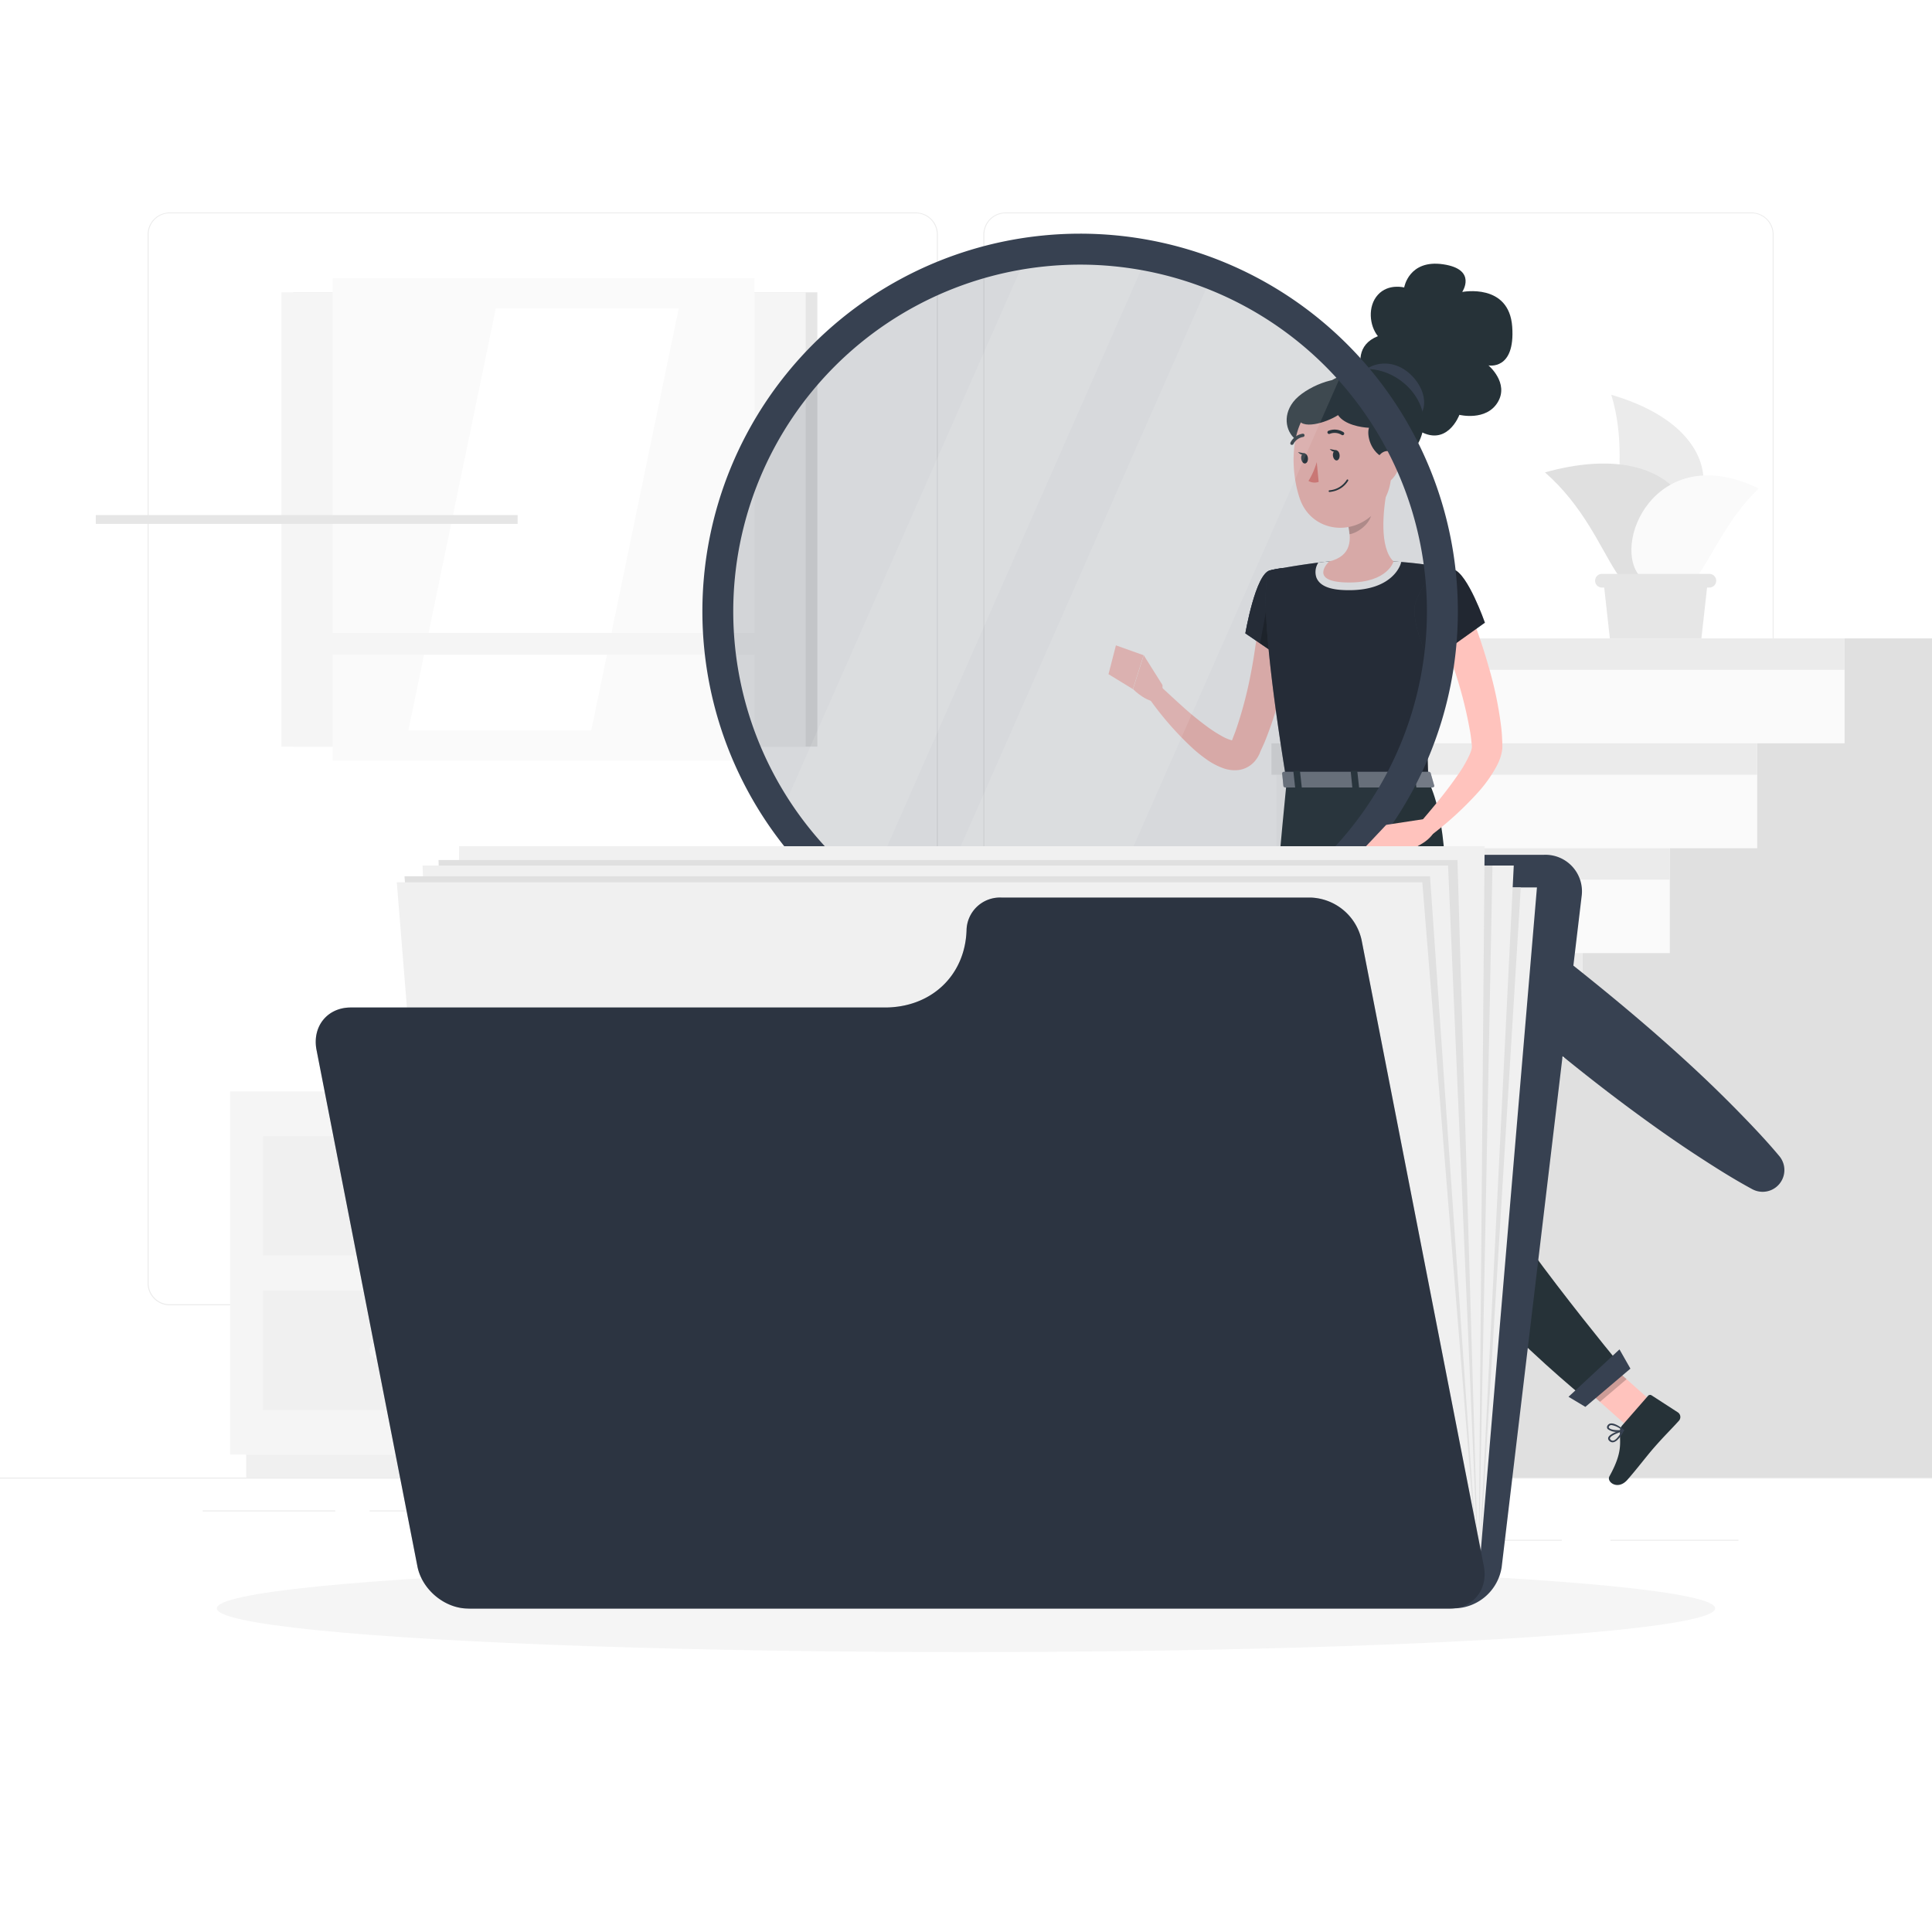 <svg class="animated" id="freepik_stories-file-searching" xmlns="http://www.w3.org/2000/svg" viewBox="0 0 500 500" version="1.1" xmlns:xlink="http://www.w3.org/1999/xlink" xmlns:svgjs="http://svgjs.com/svgjs"><style>svg#freepik_stories-file-searching:not(.animated) .animable {opacity: 0;}svg#freepik_stories-file-searching.animated #freepik--background-complete--inject-87 {animation: 1s 1 forwards cubic-bezier(.36,-0.01,.5,1.38) slideLeft;animation-delay: 0s;}svg#freepik_stories-file-searching.animated #freepik--Shadow--inject-87 {animation: 1s 1 forwards cubic-bezier(.36,-0.01,.5,1.38) zoomIn;animation-delay: 0s;}svg#freepik_stories-file-searching.animated #freepik--Character--inject-87 {animation: 1s 1 forwards cubic-bezier(.36,-0.01,.5,1.38) fadeIn;animation-delay: 0s;}svg#freepik_stories-file-searching.animated #freepik--Folder--inject-87 {animation: 1s 1 forwards cubic-bezier(.36,-0.01,.5,1.38) slideDown,1.5s Infinite  linear floating;animation-delay: 0s,1s;}            @keyframes slideLeft {                0% {                    opacity: 0;                    transform: translateX(-30px);                }                100% {                    opacity: 1;                    transform: translateX(0);                }            }                    @keyframes zoomIn {                0% {                    opacity: 0;                    transform: scale(0.5);                }                100% {                    opacity: 1;                    transform: scale(1);                }            }                    @keyframes fadeIn {                0% {                    opacity: 0;                }                100% {                    opacity: 1;                }            }                    @keyframes slideDown {                0% {                    opacity: 0;                    transform: translateY(-30px);                }                100% {                    opacity: 1;                    transform: translateY(0);                }            }                    @keyframes floating {                0% {                    opacity: 1;                    transform: translateY(0px);                }                50% {                    transform: translateY(-10px);                }                100% {                    opacity: 1;                    transform: translateY(0px);                }            }        </style><g id="freepik--background-complete--inject-87" class="animable" style="transform-origin: 250px 226.87px;"><rect y="382.4" width="500" height="0.25" style="fill: rgb(235, 235, 235); transform-origin: 250px 382.525px;" id="elfnihy3zk4bg" class="animable"></rect><rect x="416.78" y="398.49" width="33.12" height="0.25" style="fill: rgb(235, 235, 235); transform-origin: 433.34px 398.615px;" id="elflkuzjrzq47" class="animable"></rect><rect x="333.38" y="398.49" width="70.81" height="0.25" style="fill: rgb(235, 235, 235); transform-origin: 368.785px 398.615px;" id="eltdm4ibdzvsi" class="animable"></rect><rect x="275.14" y="389.21" width="19.19" height="0.25" style="fill: rgb(235, 235, 235); transform-origin: 284.735px 389.335px;" id="elz10kx2jb32i" class="animable"></rect><rect x="52.46" y="390.89" width="34.29" height="0.25" style="fill: rgb(235, 235, 235); transform-origin: 69.605px 391.015px;" id="elzj65yu1nraj" class="animable"></rect><rect x="95.65" y="390.89" width="62.35" height="0.25" style="fill: rgb(235, 235, 235); transform-origin: 126.825px 391.015px;" id="elkyy8uhawod" class="animable"></rect><rect x="188.33" y="395.11" width="36.81" height="0.25" style="fill: rgb(235, 235, 235); transform-origin: 206.735px 395.235px;" id="eltoridzrwio" class="animable"></rect><path d="M237,337.8H43.91a5.71,5.71,0,0,1-5.7-5.71V60.66A5.71,5.71,0,0,1,43.91,55H237a5.71,5.71,0,0,1,5.71,5.71V332.09A5.71,5.71,0,0,1,237,337.8ZM43.91,55.2a5.46,5.46,0,0,0-5.45,5.46V332.09a5.46,5.46,0,0,0,5.45,5.46H237a5.47,5.47,0,0,0,5.46-5.46V60.66A5.47,5.47,0,0,0,237,55.2Z" style="fill: rgb(235, 235, 235); transform-origin: 140.46px 196.4px;" id="eld3hv0ql1tuq" class="animable"></path><path d="M453.31,337.8H260.21a5.72,5.72,0,0,1-5.71-5.71V60.66A5.72,5.72,0,0,1,260.21,55h193.1A5.71,5.71,0,0,1,459,60.66V332.09A5.71,5.71,0,0,1,453.31,337.8ZM260.21,55.2a5.47,5.47,0,0,0-5.46,5.46V332.09a5.47,5.47,0,0,0,5.46,5.46h193.1a5.47,5.47,0,0,0,5.46-5.46V60.66a5.47,5.47,0,0,0-5.46-5.46Z" style="fill: rgb(235, 235, 235); transform-origin: 356.75px 196.4px;" id="elu9n5mr2g4r" class="animable"></path><g id="eluqm1fgiqryp"><rect x="75.83" y="75.65" width="135.7" height="117.57" style="fill: rgb(230, 230, 230); transform-origin: 143.68px 134.435px; transform: rotate(180deg);" class="animable" id="el0o8rbr392ejq"></rect></g><g id="elea4jle6gqf6"><rect x="72.82" y="75.65" width="135.7" height="117.57" style="fill: rgb(245, 245, 245); transform-origin: 140.67px 134.435px; transform: rotate(180deg);" class="animable" id="elydeieno5s5"></rect></g><g id="elsbuyun46sdf"><rect x="86.08" y="72" width="109.17" height="124.87" style="fill: rgb(250, 250, 250); transform-origin: 140.665px 134.435px; transform: rotate(90deg);" class="animable" id="elqyj4bbs6td8"></rect></g><polygon points="153.02 189.02 175.65 79.85 128.31 79.85 105.69 189.02 153.02 189.02" style="fill: rgb(255, 255, 255); transform-origin: 140.67px 134.435px;" id="elvo5hcq56jjm" class="animable"></polygon><g id="el6wbm0jzn2xt"><rect x="24.79" y="133.3" width="109.17" height="2.28" style="fill: rgb(230, 230, 230); transform-origin: 79.375px 134.44px; transform: rotate(90deg);" class="animable" id="elxjbm3uv595r"></rect></g><g id="eld4jr8y1qbdj"><rect x="75.06" y="163.8" width="131.22" height="5.64" style="fill: rgb(245, 245, 245); transform-origin: 140.67px 166.62px; transform: rotate(180deg);" class="animable" id="elq5vncsxodu"></rect></g><g id="el2o1aoe1pu4r"><rect x="205.25" y="282.47" width="21.67" height="93.97" style="fill: rgb(240, 240, 240); transform-origin: 216.085px 329.455px; transform: rotate(180deg);" class="animable" id="elm9sd5jo1s1"></rect></g><g id="el0irwax2owa8h"><rect x="63.72" y="376.44" width="159.03" height="5.95" style="fill: rgb(240, 240, 240); transform-origin: 143.235px 379.415px; transform: rotate(180deg);" class="animable" id="el2wxqfe7jv58"></rect></g><rect x="59.56" y="282.47" width="145.68" height="93.97" style="fill: rgb(245, 245, 245); transform-origin: 132.4px 329.455px;" id="el1p9h68eeojb" class="animable"></rect><rect x="68.08" y="294.04" width="128.65" height="30.82" style="fill: rgb(240, 240, 240); transform-origin: 132.405px 309.45px;" id="el5knqqoctvwn" class="animable"></rect><rect x="68.08" y="334.06" width="128.65" height="30.82" style="fill: rgb(240, 240, 240); transform-origin: 132.405px 349.47px;" id="el5akdytk6c86" class="animable"></rect><path d="M97.73,311.56h69.35a2.12,2.12,0,0,0,2.11-2.11h0a2.13,2.13,0,0,0-2.11-2.12H97.73a2.13,2.13,0,0,0-2.11,2.12h0A2.12,2.12,0,0,0,97.73,311.56Z" style="fill: rgb(245, 245, 245); transform-origin: 132.405px 309.445px;" id="eljvrfk7xm158" class="animable"></path><path d="M97.73,351.58h69.35a2.12,2.12,0,0,0,2.11-2.11h0a2.12,2.12,0,0,0-2.11-2.12H97.73a2.12,2.12,0,0,0-2.11,2.12h0A2.12,2.12,0,0,0,97.73,351.58Z" style="fill: rgb(245, 245, 245); transform-origin: 132.405px 349.465px;" id="elycde422qu5" class="animable"></path><path d="M431.62,137.1c12.34-3.4,16.56-25.79-14.62-34.93C423.88,124.69,410.11,143,431.62,137.1Z" style="fill: rgb(235, 235, 235); transform-origin: 428.935px 120.194px;" id="el4b7u60wftcq" class="animable"></path><path d="M434.35,146.82c9.73-10.51.53-34.29-34.51-24.57C419.66,139.59,417.4,165.15,434.35,146.82Z" style="fill: rgb(224, 224, 224); transform-origin: 418.916px 136.56px;" id="eltf4peotv5sb" class="animable"></path><path d="M424.75,149.52c-8.14-8.06,3.52-36.11,30.4-23.11C439.92,141,439,163.57,424.75,149.52Z" style="fill: rgb(250, 250, 250); transform-origin: 438.674px 138.487px;" id="el3dx86pxlrz7" class="animable"></path><polygon points="416.63 165.22 440.32 165.22 442.11 149.19 414.85 149.19 416.63 165.22" style="fill: rgb(230, 230, 230); transform-origin: 428.48px 157.205px;" id="elhuvknl95vk5" class="animable"></polygon><path d="M414.58,152.06h27.8a1.77,1.77,0,0,0,1.77-1.77h0a1.77,1.77,0,0,0-1.77-1.77h-27.8a1.77,1.77,0,0,0-1.77,1.77h0A1.77,1.77,0,0,0,414.58,152.06Z" style="fill: rgb(230, 230, 230); transform-origin: 428.48px 150.29px;" id="elqcm46tpslp9" class="animable"></path><polygon points="217.31 355.25 217.31 355.25 217.31 355.25 217.31 355.25 217.31 328.1 239.92 328.1 239.92 328.1 239.92 328.1 239.92 328.1 239.92 300.96 262.54 300.96 262.54 300.96 262.54 273.81 285.15 273.81 285.15 246.66 307.77 246.66 307.77 246.66 307.77 246.66 307.77 246.66 307.77 219.52 330.38 219.52 330.38 219.52 330.38 219.52 330.38 219.52 330.38 192.37 353 192.37 353 192.37 353 192.37 353 192.37 353 165.22 375.62 165.22 500 165.22 500 382.4 217.31 382.4 194.69 382.4 194.69 355.25 217.31 355.25" style="fill: rgb(250, 250, 250); transform-origin: 347.345px 273.81px;" id="elocv90w1pim" class="animable"></polygon><polygon points="341.69 355.25 341.69 355.25 341.69 355.25 341.69 355.25 341.69 328.1 364.31 328.1 364.31 328.1 364.31 328.1 364.31 328.1 364.31 300.96 386.92 300.96 386.92 300.96 386.92 273.81 409.54 273.81 409.54 246.66 432.15 246.66 432.15 246.66 432.15 246.66 432.15 246.66 432.15 219.52 454.77 219.52 454.77 219.52 454.77 219.52 454.77 219.52 454.77 192.37 477.38 192.37 477.38 192.37 477.38 192.37 477.38 192.37 477.38 165.22 500 165.22 500 192.37 500 382.4 341.69 382.4 319.08 382.4 319.08 355.25 341.69 355.25" style="fill: rgb(224, 224, 224); transform-origin: 409.54px 273.81px;" id="el7jzee6e7yeu" class="animable"></polygon><rect x="193.36" y="355.25" width="125.72" height="8.14" style="fill: rgb(235, 235, 235); transform-origin: 256.22px 359.32px;" id="el4wptghqlf4o" class="animable"></rect><rect x="215.98" y="328.1" width="125.72" height="8.14" style="fill: rgb(235, 235, 235); transform-origin: 278.84px 332.17px;" id="elj37gmg78gtn" class="animable"></rect><rect x="238.59" y="300.96" width="125.72" height="8.14" style="fill: rgb(235, 235, 235); transform-origin: 301.45px 305.03px;" id="el5dge2xyhlgg" class="animable"></rect><rect x="261.21" y="273.81" width="125.72" height="8.14" style="fill: rgb(235, 235, 235); transform-origin: 324.07px 277.88px;" id="elnd44hj7xj5" class="animable"></rect><rect x="283.82" y="246.66" width="125.72" height="8.14" style="fill: rgb(235, 235, 235); transform-origin: 346.68px 250.73px;" id="eltavlenvxgrj" class="animable"></rect><rect x="306.44" y="219.52" width="125.72" height="8.14" style="fill: rgb(235, 235, 235); transform-origin: 369.3px 223.59px;" id="elz1pz07rq6te" class="animable"></rect><rect x="329.05" y="192.37" width="125.72" height="8.14" style="fill: rgb(235, 235, 235); transform-origin: 391.91px 196.44px;" id="eltuqul18h8ti" class="animable"></rect><rect x="351.67" y="165.22" width="125.72" height="8.14" style="fill: rgb(235, 235, 235); transform-origin: 414.53px 169.29px;" id="el7h0a8h6owea" class="animable"></rect></g><g id="freepik--Shadow--inject-87" class="animable" style="transform-origin: 250px 416.24px;"><ellipse id="freepik--path--inject-87" cx="250" cy="416.24" rx="193.89" ry="11.32" style="fill: rgb(245, 245, 245); transform-origin: 250px 416.24px;" class="animable"></ellipse></g><g id="freepik--Character--inject-87" class="animable" style="transform-origin: 321.788px 237.748px;"><path d="M334.7,158.63c-.18,3-.53,5.75-.92,8.6s-.92,5.64-1.52,8.44a94,94,0,0,1-5.05,16.57l-.91,2-.22.5L326,195l-.16.32a8,8,0,0,1-1.15,1.74,6.91,6.91,0,0,1-1.92,1.51,6.78,6.78,0,0,1-2.28.72,8.72,8.72,0,0,1-3.63-.38,17.67,17.67,0,0,1-4.64-2.4,36.55,36.55,0,0,1-3.55-2.85,82,82,0,0,1-11.3-12.93l3.31-2.81c2,1.85,4,3.72,6,5.49a79.61,79.61,0,0,0,6.22,5,33,33,0,0,0,3.16,2,11,11,0,0,0,2.82,1.21c.34.07.58,0,.47,0a1.1,1.1,0,0,0-.63.29c-.06,0-.06,0,0,0l.32-.83.7-1.82a105.33,105.33,0,0,0,4.05-15.36c.53-2.62.9-5.29,1.3-7.94s.68-5.38.91-7.91Z" style="fill: rgb(255, 195, 189); transform-origin: 316.035px 178.695px;" id="elshms8bg11jf" class="animable"></path><path d="M328.64,147.62c-3.73.95-6.34,16.29-6.34,16.29l10.27,7s9.85-15.47,7-19.57C336.57,147.05,334.08,146.24,328.64,147.62Z" style="fill: #374151; transform-origin: 331.194px 158.957px;" id="el5pcd4hcgvcf" class="animable"></path><path d="M328.64,147.62c-3.73.95-6.34,16.29-6.34,16.29l10.27,7s9.85-15.47,7-19.57C336.57,147.05,334.08,146.24,328.64,147.62Z" style="fill: #374151; transform-origin: 331.194px 158.957px;" id="eljh96q5b8cq" class="animable"></path><g id="elkd877wn0czg"><path d="M328.64,147.62c-3.73.95-6.34,16.29-6.34,16.29l10.27,7s9.85-15.47,7-19.57C336.57,147.05,334.08,146.24,328.64,147.62Z" style="opacity: 0.4; transform-origin: 331.194px 158.957px;" class="animable" id="els6hnyms3wzb"></path></g><g id="elgap5oda50rr"><polygon points="328.97 151.05 326.11 166.5 331.88 170.42 328.97 151.05" style="opacity: 0.3; transform-origin: 328.995px 160.735px;" class="animable" id="el2738kmp29gl"></polygon></g><path d="M300.85,177.29,296,169.57l-2.77,8.77s4,4.2,7.63,3.2Z" style="fill: rgb(255, 195, 189); transform-origin: 297.045px 175.632px;" id="eli1nwpkd48a" class="animable"></path><polygon points="288.8 167.02 286.88 174.48 293.19 178.34 295.96 169.57 288.8 167.02" style="fill: rgb(255, 195, 189); transform-origin: 291.42px 172.68px;" id="ellcp8pl5devg" class="animable"></polygon><polygon points="348.8 405.75 339.76 405.75 339.15 384.81 348.2 384.81 348.8 405.75" style="fill: rgb(255, 195, 189); transform-origin: 343.975px 395.28px;" id="ele24npqac5b" class="animable"></polygon><polygon points="428.59 363.75 421.7 369.61 405.93 355.53 412.82 349.68 428.59 363.75" style="fill: rgb(255, 195, 189); transform-origin: 417.26px 359.645px;" id="eledx7z5zyri" class="animable"></polygon><path d="M419.81,368.91l6.69-7.66a.72.72,0,0,1,.94-.13l6.81,4.41a1.45,1.45,0,0,1,.26,2.15c-2.38,2.63-3.66,3.78-6.6,7.14-1.8,2.07-4.23,5.29-6.73,8.14s-5.46.55-4.67-.87c3.51-6.34,2.67-8.56,2.73-11.68A2.36,2.36,0,0,1,419.81,368.91Z" style="fill: rgb(38, 50, 56); transform-origin: 425.626px 372.66px;" id="el3rmgo4c8v83" class="animable"></path><path d="M339.45,404.71h10.16a.72.72,0,0,1,.72.62l1.16,8A1.45,1.45,0,0,1,350,415c-3.54-.06-5.25-.27-9.72-.27-2.75,0-8.43.29-12.23.29s-4-3.76-2.41-4.09c7.08-1.53,9.87-3.63,12.26-5.64A2.36,2.36,0,0,1,339.45,404.71Z" style="fill: rgb(38, 50, 56); transform-origin: 338.104px 409.865px;" id="elli3dajrw4g" class="animable"></path><g id="eljw9f6wy6zs"><polygon points="339.16 384.82 339.47 395.61 348.51 395.61 348.2 384.82 339.16 384.82" style="opacity: 0.2; transform-origin: 343.835px 390.215px;" class="animable" id="el1daa043q2u2"></polygon></g><g id="elki6jivshcgi"><polygon points="412.83 349.68 405.93 355.53 414.07 362.79 420.96 356.93 412.83 349.68" style="opacity: 0.2; transform-origin: 413.445px 356.235px;" class="animable" id="elq9igfholg3o"></polygon></g><path d="M328.64,147.62s-4.31,1.52,4.32,54.58h36.72c-.61-14.95-.63-24.17,6.51-54.84a109.35,109.35,0,0,0-15.59-2.06,117.35,117.35,0,0,0-16.68,0C336.76,146,328.64,147.62,328.64,147.62Z" style="fill: #374151; transform-origin: 351.877px 173.602px;" id="elzdpal5xax5r" class="animable"></path><g id="el7n1vbmve3zp"><path d="M328.64,147.62s-4.31,1.52,4.32,54.58h36.72c-.61-14.95-.63-24.17,6.51-54.84a109.35,109.35,0,0,0-15.59-2.06,117.35,117.35,0,0,0-16.68,0C336.76,146,328.64,147.62,328.64,147.62Z" style="opacity: 0.4; transform-origin: 351.877px 173.602px;" class="animable" id="el072296h717h"></path></g><path d="M360.6,145.3a117.35,117.35,0,0,0-16.68,0c-.9.08-1.82.18-2.73.29a4.45,4.45,0,0,0-.5,3.9c1.17,2.91,5.39,3.25,8.47,3.25,11.37,0,13.29-6.64,13.37-6.92l.11-.4C362,145.38,361.28,145.33,360.6,145.3Z" style="fill: rgb(255, 255, 255); transform-origin: 351.545px 148.872px;" id="ellrfrfvzaknh" class="animable"></path><path d="M359,126.53c-1.06,5.36-2.1,15.19,1.65,18.77,0,0-1.47,5.45-11.44,5.45-11,0-5.24-5.44-5.24-5.44,6-1.43,5.83-5.87,4.79-10Z" style="fill: rgb(255, 195, 189); transform-origin: 351.556px 138.64px;" id="el12kybvt39n7" class="animable"></path><g id="elsdc0dmre26b"><path d="M354.77,130.09l-6.06,5.17a17.35,17.35,0,0,1,.52,3c2.28-.33,5.42-2.84,5.67-5.23A7.94,7.94,0,0,0,354.77,130.09Z" style="opacity: 0.2; transform-origin: 351.845px 134.175px;" class="animable" id="el8rzpzz8wj0x"></path></g><path d="M352.71,97.35C351.78,94.2,351,89.24,356.6,87c-2.19-2.68-2.72-7.72,0-10.71s6.8-1.89,6.8-1.89,1.2-7.31,10.09-6,4.93,7.16,4.93,7.16,12.13-2.4,12.94,9-6.15,10-6.15,10,5.41,4.54,2.41,9.53-9.93,3.27-9.93,3.27-3.26,8.82-10.94,3.8S352.71,97.35,352.71,97.35Z" style="fill: rgb(38, 50, 56); transform-origin: 371.74px 90.474px;" id="elad740p40qa6" class="animable"></path><path d="M334.7,104c-3,3.88-1.68,8.27,1,10,6.45,4.12,15.78-13.16,13.35-15.23S337.7,100.11,334.7,104Z" style="fill: rgb(38, 50, 56); transform-origin: 341.214px 106.389px;" id="elczzt94kcyz4" class="animable"></path><path d="M361.79,94.76c-4.24-1.71-8.54.08-9.88,2.66-3.27,6.29,11.58,17.62,15.88,9.76C370.34,102.51,366.16,96.52,361.79,94.76Z" style="fill: #374151; transform-origin: 360.005px 101.973px;" id="elmejuv8gu1sm" class="animable"></path><path d="M360,114c.31,9,.63,12.76-3.44,17.77-6.11,7.53-17.2,5.95-20.18-2.75-2.68-7.83-2.73-21.18,5.66-25.56A12.24,12.24,0,0,1,360,114Z" style="fill: rgb(255, 195, 189); transform-origin: 347.473px 119.314px;" id="elc8dkffa8vh" class="animable"></path><path d="M358.65,118.71c-4-1.49-5-6.16-4.36-8-2-.08-6.37-.8-8-3.28-3.12,2-9.71,4-10.42.67s9.23-11.89,16.75-12.55c8.94-.78,17.76,8,15.49,16.41S358.65,118.71,358.65,118.71Z" style="fill: rgb(38, 50, 56); transform-origin: 352.153px 107.172px;" id="el9apf5pjr70d" class="animable"></path><path d="M333,202.2s-7.13,69.65-6.54,97.23c.62,28.68,11.13,94.09,11.13,94.09h12.22s-1.93-63.74-.85-91.9c1.18-30.71,10.93-99.42,10.93-99.42Z" style="fill: rgb(38, 50, 56); transform-origin: 343.158px 297.86px;" id="elgkay3z964hs" class="animable"></path><polygon points="350.83 393.96 336.49 393.96 335.43 389.39 351.5 388.83 350.83 393.96" style="fill: #374151; transform-origin: 343.465px 391.395px;" id="elbmsd8enu0rs" class="animable"></polygon><g id="elwt7oko6wry9"><path d="M348.8,219.53c-9,18.14-1.81,51.24,1.38,63.56,1.63-18.5,4.39-41.11,6.54-57.71C355.36,216,353,211.16,348.8,219.53Z" style="opacity: 0.2; transform-origin: 350.576px 249.156px;" class="animable" id="elau8gi8mwbf"></path></g><path d="M342.66,202.2s8.32,72.41,14.6,95.66c7.46,27.6,53.79,64.75,53.79,64.75l9.4-8s-33.58-40.36-39.29-54.9c-12.17-31-1.75-77.28-11.48-97.53Z" style="fill: rgb(38, 50, 56); transform-origin: 381.555px 282.395px;" id="el4a57g39hltb" class="animable"></path><polygon points="421.95 354.2 410.29 364.1 405.93 361.49 419.12 349.22 421.95 354.2" style="fill: #374151; transform-origin: 413.94px 356.66px;" id="elyvbhxpww78" class="animable"></polygon><path d="M346.69,117.76c.07.73-.26,1.35-.73,1.4s-.92-.51-1-1.23.26-1.36.74-1.4S346.62,117,346.69,117.76Z" style="fill: rgb(38, 50, 56); transform-origin: 345.824px 117.845px;" id="el6rnxcam6mgv" class="animable"></path><path d="M338.49,118.55c.07.72-.26,1.35-.74,1.4s-.91-.51-1-1.24.26-1.35.73-1.39S338.42,117.82,338.49,118.55Z" style="fill: rgb(38, 50, 56); transform-origin: 337.618px 118.636px;" id="elcp9jiqfazkb" class="animable"></path><path d="M337.71,117.34l-1.79-.34S337,118.28,337.71,117.34Z" style="fill: rgb(38, 50, 56); transform-origin: 336.815px 117.342px;" id="el2d2og99cj4h" class="animable"></path><path d="M340.77,119.59a19.51,19.51,0,0,1-2.14,4.88,3.17,3.17,0,0,0,2.64.24Z" style="fill: rgb(237, 132, 126); transform-origin: 339.95px 122.241px;" id="el45ypvia2sk3" class="animable"></path><path d="M345.3,127.1a7.05,7.05,0,0,1-1.21.22.21.21,0,0,1-.23-.19.22.22,0,0,1,.19-.24,5.8,5.8,0,0,0,4.48-2.69.2.2,0,0,1,.29-.09.22.22,0,0,1,.09.29A6,6,0,0,1,345.3,127.1Z" style="fill: rgb(38, 50, 56); transform-origin: 346.396px 125.7px;" id="elgdpc2xi9vwq" class="animable"></path><path d="M362.1,120.21a6.56,6.56,0,0,1-2.48,4.35c-1.83,1.4-3.59,0-3.8-2.19-.18-2,.54-5,2.72-5.58A3,3,0,0,1,362.1,120.21Z" style="fill: rgb(255, 195, 189); transform-origin: 358.966px 120.926px;" id="elgehjjz6iu0h" class="animable"></path><path d="M347.57,112.62a.43.43,0,0,1-.33-.05,3.41,3.41,0,0,0-3.08-.3.45.45,0,0,1-.58-.2.43.43,0,0,1,.2-.57,4.25,4.25,0,0,1,3.9.34.42.42,0,0,1,.14.58A.44.44,0,0,1,347.57,112.62Z" style="fill: rgb(38, 50, 56); transform-origin: 345.711px 111.906px;" id="el3ziv7rb4dn6" class="animable"></path><path d="M334.47,115.11a.45.45,0,0,1-.32,0,.44.44,0,0,1-.17-.58,4.23,4.23,0,0,1,3.17-2.29.42.42,0,0,1,.46.39.43.43,0,0,1-.39.46,3.42,3.42,0,0,0-2.49,1.84A.39.39,0,0,1,334.47,115.11Z" style="fill: rgb(38, 50, 56); transform-origin: 335.772px 113.689px;" id="el0fsgkd9zdv5e" class="animable"></path><path d="M379.94,157.11a145,145,0,0,1,5.27,15.27,95.9,95.9,0,0,1,3.32,16c.17,1.38.22,2.83.28,4.26v.81c0,.29-.05.59-.09.85a12.51,12.51,0,0,1-.34,1.48,14.56,14.56,0,0,1-1,2.41,35.19,35.19,0,0,1-5.06,7.09,86.89,86.89,0,0,1-12,10.93L367.43,213c3.33-3.89,6.69-7.88,9.54-12a32.61,32.61,0,0,0,3.5-6,9.35,9.35,0,0,0,.4-1.26,3.09,3.09,0,0,0,.05-.44.54.54,0,0,0,0-.13s0,0,0,0l0-.14c-.13-1.18-.22-2.36-.44-3.57a109.24,109.24,0,0,0-3.59-14.59c-1.53-4.84-3.24-9.75-5-14.43Z" style="fill: rgb(255, 195, 189); transform-origin: 378.12px 186.66px;" id="elzrxqe1ibfwm" class="animable"></path><path d="M376.19,147.36c3.68,1.12,8.1,13.79,8.1,13.79L370,171.35s-5.21-10.57-3.66-15.33C368,151.07,372,146.08,376.19,147.36Z" style="fill: #374151; transform-origin: 375.171px 159.253px;" id="eld1zmiuchglc" class="animable"></path><g id="elhtwuvh1jy9"><path d="M376.19,147.36c3.68,1.12,8.1,13.79,8.1,13.79L370,171.35s-5.21-10.57-3.66-15.33C368,151.07,372,146.08,376.19,147.36Z" style="opacity: 0.4; transform-origin: 375.171px 159.253px;" class="animable" id="el0su61nsc2dpa"></path></g><path d="M417.34,373.27a1.23,1.23,0,0,1-.95-.49.74.74,0,0,1-.18-.72c.34-1.1,3.48-2,3.84-2.1a.19.19,0,0,1,.22.07.21.21,0,0,1,0,.23c-.56,1.07-1.67,2.87-2.81,3Zm2.32-2.75c-1.24.4-2.86,1.09-3,1.67a.31.31,0,0,0,.09.31.8.8,0,0,0,.72.34C418.05,372.77,418.86,371.91,419.66,370.52Z" style="fill: #374151; transform-origin: 418.243px 371.609px;" id="elz5711spdf1l" class="animable"></path><path d="M418.67,370.56a3.7,3.7,0,0,1-2.62-.74.75.75,0,0,1,0-.93,1.1,1.1,0,0,1,.81-.5c1.3-.16,3.27,1.54,3.35,1.61a.2.2,0,0,1,.07.2.2.2,0,0,1-.14.17A5,5,0,0,1,418.67,370.56Zm-1.59-1.75h-.14a.71.71,0,0,0-.51.31c-.15.23-.1.35,0,.43.39.51,2.17.7,3.25.5A5.43,5.43,0,0,0,417.08,368.81Z" style="fill: #374151; transform-origin: 418.087px 369.479px;" id="el9x8vnfhyzu9" class="animable"></path><path d="M336.05,406.29a3.38,3.38,0,0,1-2.19-.56,1.21,1.21,0,0,1-.39-1,.7.7,0,0,1,.37-.57c1.11-.61,4.71,1.23,5.12,1.45a.22.22,0,0,1,.11.22.21.21,0,0,1-.17.18A15.68,15.68,0,0,1,336.05,406.29Zm-1.61-1.87a.79.79,0,0,0-.4.08.25.25,0,0,0-.14.23.78.78,0,0,0,.25.68c.55.5,2,.58,4,.25A11.51,11.51,0,0,0,334.44,404.42Z" style="fill: #374151; transform-origin: 336.269px 405.17px;" id="el9m9aqccfsv9" class="animable"></path><path d="M338.86,406l-.09,0c-1.08-.49-3.21-2.44-3-3.46,0-.24.21-.55.8-.61a1.58,1.58,0,0,1,1.19.37c1.13.95,1.34,3.38,1.35,3.49a.21.21,0,0,1-.09.19A.19.19,0,0,1,338.86,406Zm-2.16-3.67h-.12c-.4,0-.42.2-.43.25-.1.61,1.35,2.15,2.45,2.81a5,5,0,0,0-1.16-2.79A1.14,1.14,0,0,0,336.7,402.3Z" style="fill: #374151; transform-origin: 337.433px 403.965px;" id="elbjlaqtvdosv" class="animable"></path><path d="M370.23,200l.94,3.29c.13.25-.17.51-.6.51H332.78c-.33,0-.61-.16-.63-.37l-.33-3.28c0-.23.26-.42.63-.42h37.19A.66.66,0,0,1,370.23,200Z" style="fill: #374151; transform-origin: 351.51px 201.764px;" id="elqyrzy1yahoo" class="animable"></path><g id="elcsn1h1wu0g5"><path d="M370.23,200l.94,3.29c.13.25-.17.51-.6.51H332.78c-.33,0-.61-.16-.63-.37l-.33-3.28c0-.23.26-.42.63-.42h37.19A.66.66,0,0,1,370.23,200Z" style="fill: rgb(255, 255, 255); opacity: 0.3; transform-origin: 351.51px 201.764px;" class="animable" id="elppsiut19r9"></path></g><path d="M365.24,204.2h1c.19,0,.34-.1.33-.23l-.47-4.27c0-.12-.18-.23-.38-.23h-1c-.2,0-.35.11-.33.23l.46,4.27C364.87,204.1,365,204.2,365.24,204.2Z" style="fill: rgb(38, 50, 56); transform-origin: 365.479px 201.835px;" id="el46td1nl3dto" class="animable"></path><path d="M335.58,204.2h1c.2,0,.35-.1.34-.23l-.47-4.27c0-.12-.19-.23-.38-.23h-1c-.2,0-.35.11-.34.23l.47,4.27C335.21,204.1,335.38,204.2,335.58,204.2Z" style="fill: rgb(38, 50, 56); transform-origin: 335.825px 201.835px;" id="elyafxk74ow9b" class="animable"></path><path d="M350.41,204.2h1c.2,0,.35-.1.34-.23l-.47-4.27c0-.12-.18-.23-.38-.23h-1c-.2,0-.35.11-.33.23L350,204C350,204.1,350.21,204.2,350.41,204.2Z" style="fill: rgb(38, 50, 56); transform-origin: 350.659px 201.835px;" id="elbnoqte9yjk8" class="animable"></path><path d="M345.92,116.55l-1.79-.34S345.15,117.49,345.92,116.55Z" style="fill: rgb(38, 50, 56); transform-origin: 345.025px 116.552px;" id="elesj5kn9svy" class="animable"></path><g id="el6a22upy6e6u"><path d="M312.82,243.89A91.9,91.9,0,1,1,365.2,124.94,91.89,91.89,0,0,1,312.82,243.89Z" style="fill: #374151; opacity: 0.2; transform-origin: 279.542px 158.227px;" class="animable" id="elrcxuejhi9xh"></path></g><g id="elh79qgdmyrro"><path d="M296.19,67.85l-72.08,163.7c-1.11-.84-2.21-1.71-3.29-2.59a90.81,90.81,0,0,1-18-20.09h0l62.26-141.4A90.94,90.94,0,0,1,296.19,67.85Z" style="fill: rgb(255, 255, 255); opacity: 0.1; transform-origin: 249.505px 148.931px;" class="animable" id="eldgqas17rrm7"></path></g><g id="el5yi68tr8asf"><path d="M347.43,96.25,279.66,250.16a91.78,91.78,0,0,1-40.6-9.42l74-168.07A92,92,0,0,1,347.43,96.25Z" style="fill: rgb(255, 255, 255); opacity: 0.1; transform-origin: 293.245px 161.415px;" class="animable" id="ellp7tqehnele"></path></g><path d="M203.88,96.32a97.76,97.76,0,1,1,13.74,137.57A97.77,97.77,0,0,1,203.88,96.32ZM349,215.08a89.76,89.76,0,1,0-126.32,12.63A89.76,89.76,0,0,0,349,215.08Z" style="fill: #374151; transform-origin: 279.536px 158.235px;" id="elttmr27thq3b" class="animable"></path><path d="M357.63,214.74c9.63,5.75,18.79,12.07,27.79,18.59s17.77,13.31,26.4,20.28,17.1,14.14,25.27,21.67q6.14,5.64,12,11.58c3.92,4,7.77,8,11.4,12.34a5.63,5.63,0,0,1-7,8.56c-5-2.7-9.68-5.68-14.35-8.73s-9.23-6.23-13.73-9.5c-9-6.52-17.71-13.39-26.24-20.48s-16.93-14.34-25.1-21.88-16.18-15.26-23.72-23.56a5.79,5.79,0,0,1,7.26-8.87Z" style="fill: #374151; transform-origin: 405.312px 261.172px;" id="elyr0bfxcvhyo" class="animable"></path><path d="M368.39,212l-9.66,1.47,6.91,6.06s5.46-2,6-5.7Z" style="fill: rgb(255, 195, 189); transform-origin: 365.185px 215.765px;" id="ellq3djxg3wad" class="animable"></path><polygon points="353.51 219.02 359.58 223.78 366.99 218.94 358.73 213.49 353.51 219.02" style="fill: rgb(255, 195, 189); transform-origin: 360.25px 218.635px;" id="elo2msxr6fde" class="animable"></polygon></g><g id="freepik--Folder--inject-87" class="animable" style="transform-origin: 245.563px 317.645px;"><path d="M307.84,229.55h0a12.7,12.7,0,0,1,11.71-8.33H399.6A9.46,9.46,0,0,1,409.32,232L388.64,405.51a12.58,12.58,0,0,1-12.27,10.73h-254a9.44,9.44,0,0,1-9.71-10.73L130,259.73A12.58,12.58,0,0,1,142.27,249H280.49A29.67,29.67,0,0,0,307.84,229.55Z" style="fill: #374151; transform-origin: 260.992px 318.73px;" id="el56oq3onqmun" class="animable"></path><polygon points="117.23 408.25 382.64 408.25 397.76 229.67 132.36 229.67 117.23 408.25" style="fill: rgb(240, 240, 240); transform-origin: 257.495px 318.96px;" id="elctgp3n0l67b" class="animable"></polygon><polygon points="117.23 408.25 382.64 408.25 393.58 229.67 132.36 229.67 117.23 408.25" style="fill: rgb(224, 224, 224); transform-origin: 255.405px 318.96px;" id="elgvxe145wao" class="animable"></polygon><polygon points="117.23 408.25 382.64 408.25 391.76 224 126.36 224 117.23 408.25" style="fill: rgb(240, 240, 240); transform-origin: 254.495px 316.125px;" id="el8p80vcrl5zo" class="animable"></polygon><polygon points="117.23 408.25 382.64 408.25 386.25 224 126.36 224 117.23 408.25" style="fill: rgb(224, 224, 224); transform-origin: 251.74px 316.125px;" id="elg5zvkb1l9v" class="animable"></polygon><polygon points="117.23 408.25 382.64 408.25 384.22 219 118.82 219 117.23 408.25" style="fill: rgb(240, 240, 240); transform-origin: 250.725px 313.625px;" id="el0piurln0jkj" class="animable"></polygon><polygon points="117.23 408.25 382.64 408.25 377.19 222.58 113.5 222.58 117.23 408.25" style="fill: rgb(224, 224, 224); transform-origin: 248.07px 315.415px;" id="el9i7z2qa1e4t" class="animable"></polygon><polygon points="117.23 408.25 382.64 408.25 374.76 224 109.36 224 117.23 408.25" style="fill: rgb(240, 240, 240); transform-origin: 246px 316.125px;" id="elxtm0yk9fiz" class="animable"></polygon><polygon points="117.23 408.25 382.64 408.25 370.09 226.78 104.69 226.78 117.23 408.25" style="fill: rgb(224, 224, 224); transform-origin: 243.665px 317.515px;" id="elruvwmzvoowg" class="animable"></polygon><polygon points="117.23 408.25 382.64 408.25 368.09 228.33 102.69 228.33 117.23 408.25" style="fill: rgb(240, 240, 240); transform-origin: 242.665px 318.29px;" id="elj0zj04szk4a" class="animable"></polygon><path d="M250.14,240.82h0a8.65,8.65,0,0,1,9.05-8.53h80.05a14,14,0,0,1,13.14,11l31.63,162c1.18,6.07-2.78,11-8.85,11h-254c-6.08,0-12-4.93-13.15-11L81.92,271.74c-1.18-6.07,2.78-11,8.85-11H229C241,260.74,249.73,252.48,250.14,240.82Z" style="fill: #374151; transform-origin: 232.965px 324.285px;" id="elr2gd372mz8g" class="animable"></path><g id="eliqmovm4i35"><path d="M250.14,240.82h0a8.65,8.65,0,0,1,9.05-8.53h80.05a14,14,0,0,1,13.14,11l31.63,162c1.18,6.07-2.78,11-8.85,11h-254c-6.08,0-12-4.93-13.15-11L81.92,271.74c-1.18-6.07,2.78-11,8.85-11H229C241,260.74,249.73,252.48,250.14,240.82Z" style="opacity: 0.2; transform-origin: 232.965px 324.285px;" class="animable" id="elbajbk9tvsap"></path></g></g><defs>     <filter id="active" height="200%">         <feMorphology in="SourceAlpha" result="DILATED" operator="dilate" radius="2"></feMorphology>                <feFlood flood-color="#32DFEC" flood-opacity="1" result="PINK"></feFlood>        <feComposite in="PINK" in2="DILATED" operator="in" result="OUTLINE"></feComposite>        <feMerge>            <feMergeNode in="OUTLINE"></feMergeNode>            <feMergeNode in="SourceGraphic"></feMergeNode>        </feMerge>    </filter>    <filter id="hover" height="200%">        <feMorphology in="SourceAlpha" result="DILATED" operator="dilate" radius="2"></feMorphology>                <feFlood flood-color="#ff0000" flood-opacity="0.5" result="PINK"></feFlood>        <feComposite in="PINK" in2="DILATED" operator="in" result="OUTLINE"></feComposite>        <feMerge>            <feMergeNode in="OUTLINE"></feMergeNode>            <feMergeNode in="SourceGraphic"></feMergeNode>        </feMerge>            <feColorMatrix type="matrix" values="0   0   0   0   0                0   1   0   0   0                0   0   0   0   0                0   0   0   1   0 "></feColorMatrix>    </filter></defs></svg>